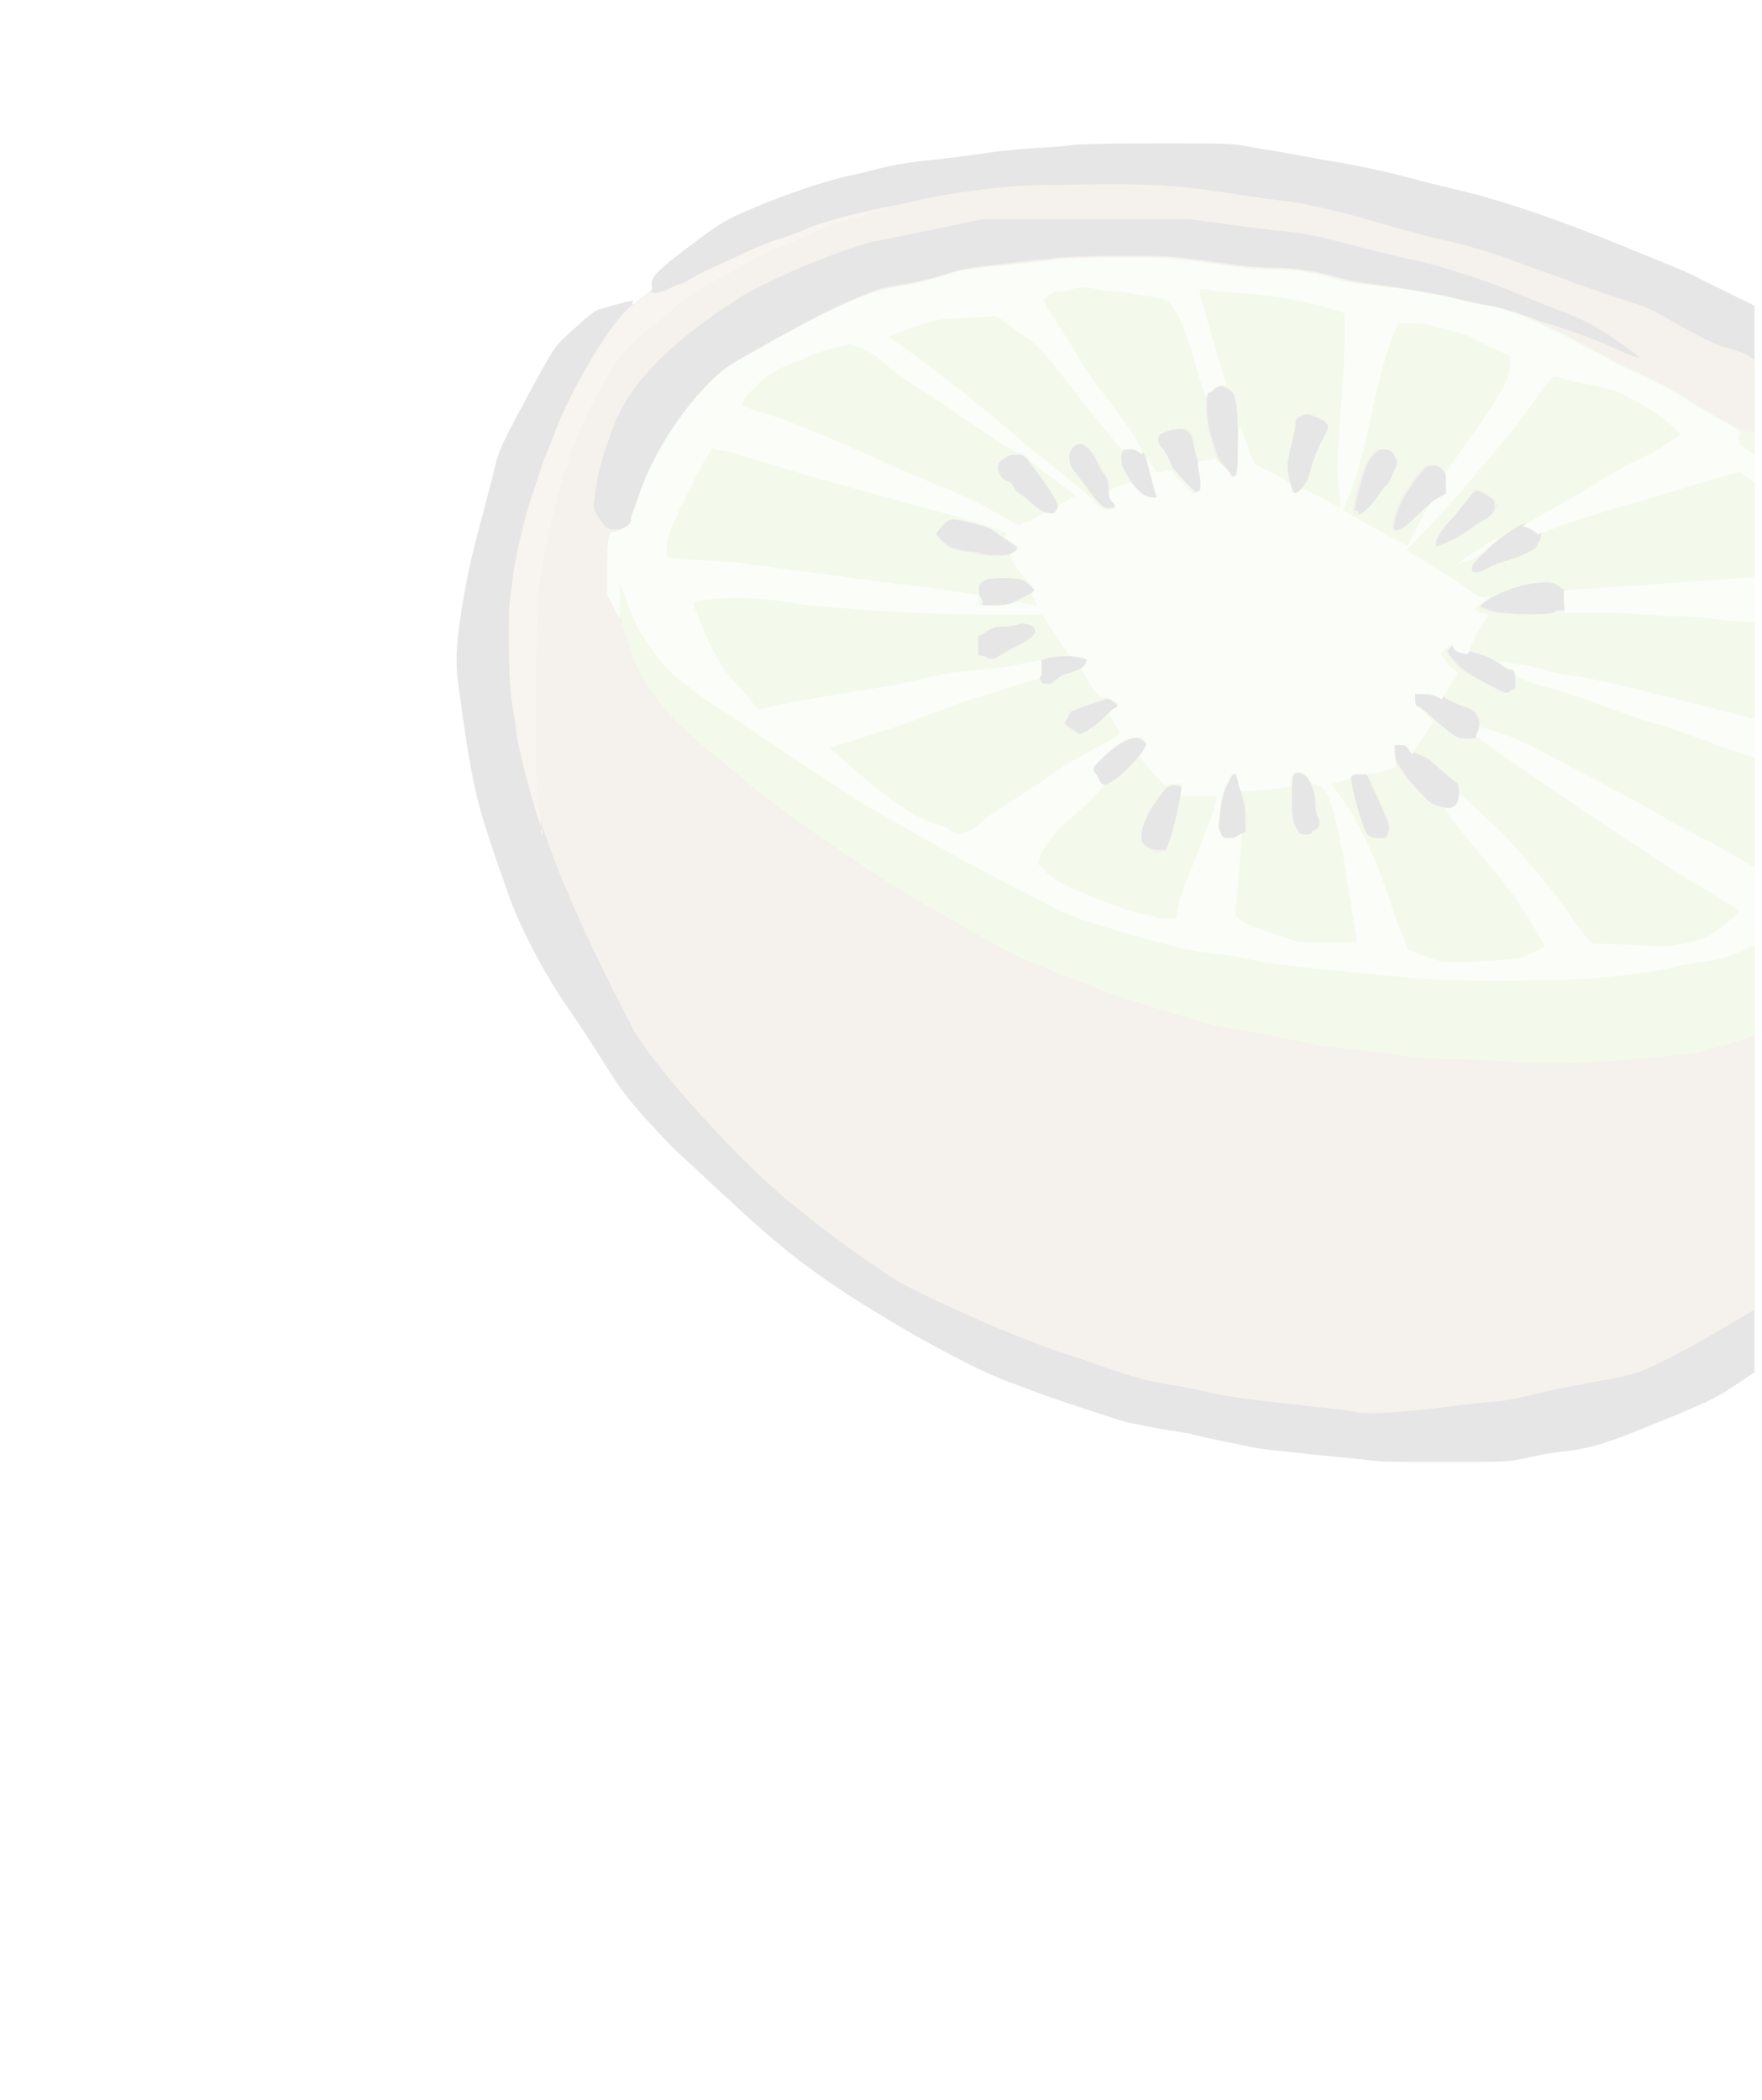<?xml version="1.0" encoding="utf-8"?>
<!-- Generator: Adobe Illustrator 23.0.5, SVG Export Plug-In . SVG Version: 6.00 Build 0)  -->
<svg version="1.1" id="Layer_1" xmlns:v="https://vecta.io/nano"
	 xmlns="http://www.w3.org/2000/svg" xmlns:xlink="http://www.w3.org/1999/xlink" x="0px" y="0px" viewBox="0 0 193 230"
	 style="enable-background:new 0 0 193 230;" xml:space="preserve">
<style type="text/css">
	.st0{clip-path:url(#SVGID_2_);}
	.st1{opacity:0.1;}
	.st2{fill:#010100;}
	.st3{fill:#9E6F41;}
	.st4{fill:#B98E5E;}
	.st5{fill:#80CC33;}
	.st6{fill:#DBE6B7;}
</style>
<g>
	<defs>
		<rect id="SVGID_1_" width="192.2" height="230"/>
	</defs>
	<clipPath id="SVGID_2_">
		<use xlink:href="#SVGID_1_"  style="overflow:visible;"/>
	</clipPath>
	<g class="st0">
		<g class="st1">
			<g>
				<path class="st2" d="M150.9,160c-0.2,0-1.1-0.1-2-0.2c-0.9-0.1-2.8-0.3-4-0.4c-1.3-0.1-3.4-0.4-4.7-0.5
					c-1.3-0.1-3.3-0.4-4.4-0.7c-3.1-0.6-5.3-1.1-5.4-1.2c-0.1,0-1.2-0.2-2.5-0.4c-1.3-0.2-3.2-0.6-4.3-0.8c-1.8-0.5-7.8-2.5-10-3.3
					c-0.6-0.2-2-0.8-3.2-1.2c-4-1.5-11.3-5.5-17.5-9.5c-5-3.3-7.8-5.5-13.7-11c-2.5-2.3-4.9-4.6-5.3-4.9c-0.4-0.4-1.8-1.9-3.2-3.4
					c-2.1-2.4-2.8-3.3-4.6-6.2c-1.2-1.9-3-4.7-4.1-6.2c-2.6-3.9-5.1-8.6-6.4-12.4c-2.7-7.6-3.4-10.1-4-13.5c-0.6-3.2-1-6.4-1.5-10
					C49.9,72,50,70,50.8,65.3c0.5-2.7,0.7-3.9,2.3-9.8c0.3-1.3,0.9-3.3,1.1-4.4c0.5-1.8,0.8-2.5,2.4-5.5c1-1.9,2.4-4.5,3.1-5.7
					c1.2-2.1,1.4-2.3,3.3-4c1.3-1.2,2.2-1.9,2.6-2c1.2-0.4,3.6-1,3.7-1c0.1,0,0.1,0.1,0,0.2c-0.1,0.1-0.1,0.2,0,0.2
					c0.1,0,0.2-0.1,0.4-0.2c0.1-0.1,0.6-0.5,1-0.8c0.7-0.5,0.8-0.6,0.7-1c-0.2-0.9,0.5-1.6,4.2-4.4c2.9-2.2,3.7-2.7,5.5-3.5
					c3.5-1.6,8.4-3.3,11.2-4c1-0.2,2.7-0.6,3.8-0.9c2.2-0.5,3-0.7,7.1-1.1c1.6-0.2,3.9-0.5,5.2-0.7c1.3-0.2,3.6-0.4,5.2-0.5
					c1.6-0.1,3.3-0.2,3.7-0.3c0.4-0.1,4.3-0.2,9.1-0.2c8.3,0,8.4,0,10.6,0.4c1.2,0.2,4.8,0.8,7.9,1.4c3.8,0.6,6.9,1.3,9.6,2
					c2.2,0.6,4.7,1.2,5.6,1.4c4.9,1.2,11,3.3,17.8,6.1c5.9,2.4,7.4,3,8.4,3.6c0.6,0.3,2.3,1.1,3.7,1.8c1.4,0.7,3.1,1.5,3.8,2
					c0.7,0.5,1.9,1.2,2.8,1.7c1.9,1,5.6,3.4,9.3,6.1c7.4,5.2,11.9,9.4,16.3,15c2.2,2.9,2.6,3.5,4.2,6.6c1,2,1.5,2.9,1.8,3.8
					c0.3,0.8,0.4,1.4,0.5,2c0.9,4.3,0.7,8.4,1.1,13.3c0.1,0.7,0.2,2.3,0,4.5c-0.2,2.4-0.6,2.7-1.5,6.7c-0.7,3.1-0.5,3-1.1,5.7
					c-0.3,1.3-0.7,2.5-1.3,4.8c-0.7,2.5-1.3,4.1-3,7.9c-1.1,2.6-2.1,4.8-2.2,4.8c-0.1,0-0.2,0.3-0.4,0.7c-0.5,1-2.3,4.3-3.3,6.1
					c-2.1,3.8-5.2,8.9-6,9.8c-0.1,0.1-0.6,0.9-1.2,1.7c-1.4,2-5.7,6.3-8.1,8.3c-1.1,0.9-2.1,1.7-2.2,1.8c-0.1,0.1-0.6,0.4-0.9,0.6
					s-1.3,0.7-2.2,1.2c-0.2,0.1-0.3,0.2-0.4,0.2c-0.3,0.2-0.5,0.3-0.5,0.3c-0.5,0.3-5.2,3.6-6.2,4.2c-1.8,1.2-4.3,2.2-9.5,4.3
					c-0.7,0.3-1.1,0.4-1.5,0.6c-2,0.8-4.6,1.6-6.5,1.8c-1.1,0.1-2.6,0.3-3.3,0.5c-0.7,0.1-1.8,0.4-2.5,0.5c-0.9,0.2-2.7,0.2-7.9,0.2
					C154.3,160.1,151.1,160.1,150.9,160"/>
				<path class="st3" d="M201.8,134.8c2.5-2.7,5.8-6.6,9.2-11.7c2.1-3.5,4.2-7.1,6.3-10.6c2.2-4.9,3.6-9.2,4.5-12.4
					c2.8-9.7,2.5-14.7,2.4-16.1c-0.2-2.2-0.5-4.1-0.8-5.3v-3.6l-0.7-2.6c-0.4-1.4-0.8-2.8-0.9-3.2c-0.3-1-3.5-6.2-5.8-9.3
					c-3.1-4.2-6-7.4-8.6-9.3c-1.2-0.9-3.5-2.7-5.2-4.1c-3.6-2.9-6.7-5.1-7.9-5.7c-0.5-0.2-1.4-0.9-1.9-1.3c-1-0.8-1.6-1.1-3.3-1.5
					c-0.9-0.2-3.9-1.7-6.6-3.3c-1.5-0.9-2.5-1.3-4.2-1.8c-1.2-0.4-4.5-1.5-7.4-2.6c-2.8-1-5.6-2-6.1-2.2c-0.5-0.2-1.8-0.6-2.8-0.9
					c-1-0.3-3.1-0.9-4.7-1.2c-1.6-0.4-4.2-1.1-5.9-1.6c-3.7-1.1-8.1-2.2-10.7-2.5c-1-0.1-3.9-0.5-6.3-0.9c-6.2-0.9-8.8-1-16.4-0.9
					c-5.5,0.1-6.9,0.1-10,0.5c-4,0.5-5.3,0.7-10.4,1.9c-5.3,1.3-7.6,1.9-9.3,2.7c-0.9,0.4-2.3,0.9-3.1,1.1c-0.9,0.2-2.6,1-3.8,1.6
					c-1.3,0.6-2.8,1.4-3.5,1.7c-0.7,0.3-1.5,0.7-1.8,1c-0.3,0.2-0.6,0.4-0.7,0.4c-0.1,0-0.6,0.2-1.1,0.4c-1.9,0.7-2.3,0.8-2.4,0.6
					c-0.1-0.2-1.7,0.8-2.8,1.9c-1.1,1-5.1,7.1-6.4,9.8c-1.3,2.6-4.2,10.7-4.8,13c-0.2,0.7-0.5,2-0.7,2.9c-0.2,0.9-0.5,2.5-0.6,3.4
					c-0.1,1-0.4,2.5-0.5,3.4c-0.4,2.2-0.2,6.4,0.3,11c1.2,9.8,4.7,19.4,12.9,35.1c2,3.8,10.8,13.6,16.3,18.3c3.2,2.7,7.3,5.8,10.6,8
					c2.7,1.9,5,3,11.8,6c2.5,1.1,7.6,3.1,10,3.8c0.4,0.1,1.8,0.6,3.2,1.1c2.9,1,5,1.6,7.3,1.9c0.9,0.1,2.5,0.5,3.6,0.7
					c2.1,0.5,3.1,0.7,11.4,1.6c2.8,0.3,5.2,0.6,5.3,0.7c0.4,0.2,5.6-0.1,7.9-0.4c1.4-0.2,4.6-0.6,7-0.8c2.9-0.3,2.9-0.6,8.5-1.7
					c5.2-1,5.6-1,7.2-1.5c0.8-0.3,2.1-0.8,6.5-3.2c5-2.9,7.6-4.3,10.3-6.5C198.3,138.6,199.8,137,201.8,134.8 M105.2,60.2
					c-0.2-0.1-0.6-0.2-0.8-0.2c-0.4,0-1.8-1.2-1.8-1.6c0-0.1,0.3-0.5,0.7-0.9c0.8-0.8,0.9-0.9,3.3-0.3c1.5,0.4,1.9,0.6,2.7,1.1
					c0.5,0.4,1.2,0.9,1.6,1.1c0.8,0.5,0.7,0.7-0.1,1.2c-0.6,0.3-2.7,0.3-3.3,0c-0.2-0.1-0.7-0.2-1.1-0.2
					C105.9,60.4,105.4,60.3,105.2,60.2 M107.3,65.2c-0.1-0.1-0.1-0.4-0.1-0.7c0-0.4,0.2-0.6,0.6-0.9c0.5-0.3,0.8-0.4,2.2-0.4
					c1.8,0,2.2,0.1,3,0.9c0.5,0.6,0.6,0.5-1.3,1.5c-1.2,0.6-1.4,0.7-2.7,0.7h-1.4v-0.5C107.5,65.6,107.4,65.3,107.3,65.2 M113,55.1
					c-0.5-0.4-1.1-1-1.4-1.1c-0.3-0.2-0.6-0.5-0.7-0.8c-0.1-0.3-0.3-0.5-0.5-0.5c-0.5,0-1.1-0.9-1.1-1.6c0-0.6,0.1-0.7,0.7-1
					c0.5-0.3,1-0.4,1.4-0.4c0.6,0,0.7,0.1,1.4,0.9c0.4,0.5,1.1,1.4,1.5,2c0.5,0.6,1,1.5,1.3,1.9c0.4,0.8,0.4,0.9,0.2,1.3
					c-0.2,0.5-0.3,0.5-1.3,0.3C114.1,56,113.6,55.6,113,55.1 M111.2,70.8c-0.5,0.2-1.2,0.7-1.6,0.9c-0.7,0.5-1.1,0.5-2,0.3
					c-0.5-0.2-0.5-0.2-0.5-1.3c0-0.7,0.1-1.1,0.2-1.1c0.1,0,0.5-0.2,0.9-0.5c0.6-0.4,0.9-0.5,1.7-0.5c0.5,0,1.2-0.1,1.6-0.2
					c0.9-0.3,1.9,0.1,1.9,0.7C113.4,69.6,112.9,70,111.2,70.8 M114.1,74.8c-0.1-0.1-0.2-0.7-0.2-1.3v-1.1l0.8-0.3
					c0.9-0.3,3.2-0.3,4-0.1c0.6,0.2,0.6,0.2,0.3,0.7c-0.1,0.3-0.5,0.5-1.5,0.9c-0.7,0.2-1.6,0.6-1.9,0.9
					C115,75,114.4,75.1,114.1,74.8 M117,50.2c0-0.8,0.6-1.6,1.3-1.6c0.5,0,1.4,0.9,1.8,1.9c0.2,0.4,0.5,1.1,0.8,1.4
					c0.4,0.6,0.5,0.9,0.5,1.6c0,0.8,0.1,1,0.4,1.3c0.2,0.2,0.4,0.5,0.3,0.6c0,0.1-0.3,0.2-0.7,0.2c-0.6,0-0.7,0-1.2-0.6
					c-0.3-0.3-1.2-1.5-1.9-2.5C117.2,51.1,117,50.8,117,50.2 M118.3,80.4c-0.1,0-0.5-0.3-0.9-0.6c-0.8-0.5-0.9-0.6-0.6-0.9
					c0.1-0.2,0.3-0.4,0.3-0.5c0-0.1,0.1-0.3,0.2-0.4c0.3-0.2,3.8-1.5,4.2-1.5c0.1,0,0.5,0.2,0.8,0.4c0.5,0.4,0.5,0.4,0.2,0.6
					c-0.2,0.1-0.7,0.6-1.2,1c-0.5,0.5-1.3,1.1-1.8,1.4C118.7,80.2,118.3,80.4,118.3,80.4 M122.3,85.3c-1.2,0.9-1.8,0.9-2,0.2
					c-0.1-0.3-0.3-0.6-0.4-0.7c-0.1-0.1-0.2-0.3-0.2-0.5c0-0.4,1.7-2,2.9-2.8c1.2-0.8,2.2-0.9,2.7-0.3c0.3,0.3,0.3,0.3,0,0.9
					C124.8,83,123.4,84.4,122.3,85.3 M122.9,49.3c0.3-0.3,1.7-0.2,1.9,0.1c0.1,0.1,0.3,0.2,0.4,0.2c0.1,0,0.4,0.7,0.7,1.8
					c0.3,1,0.6,2.1,0.7,2.5l0.2,0.6h-0.5c-1,0-2.1-1-3-2.8C122.7,50.7,122.5,49.7,122.9,49.3 M128.1,92l-0.4,1.1l-0.7,0
					c-1,0-2-0.6-2-1.3c0-1.4,0.9-3.3,2.5-5.2c0.4-0.5,0.6-0.6,1.2-0.6c0.5,0,0.7,0.1,0.7,0.3C129.4,87,128.5,91.1,128.1,92
					 M131.3,53.8c-0.2,0.1-0.4,0.2-0.5,0.2c-0.1,0-2.1-2.1-2.4-2.5c-0.2-0.3-0.4-0.8-0.5-1.2c-0.1-0.4-0.4-0.9-0.7-1.2
					c-0.3-0.4-0.5-0.7-0.4-1c0.1-0.5,0.1-0.5,0.9-0.8c1.8-0.6,2.7-0.3,2.9,0.9c0.1,0.3,0.3,1.4,0.6,2.3c0.3,1,0.5,2.1,0.5,2.5
					C131.7,53.5,131.6,53.7,131.3,53.8 M132.2,44.4c0-1.1,0.1-1.3,0.3-1.4c0.2,0,0.4-0.2,0.6-0.4c0.2-0.2,0.4-0.3,0.6-0.3
					c0.5,0,1.5,0.7,1.6,1.1c0,0.2,0.1,0.7,0.2,1.1c0.2,1,0.2,7.3,0,7.5c-0.3,0.3-0.6,0.2-0.6,0c0-0.1-0.3-0.5-0.7-0.9
					c-0.5-0.5-0.8-0.9-1.1-2.1C132.4,47.1,132.2,45.9,132.2,44.4 M136.6,91l-0.7,0.4c-0.4,0.3-0.9,0.4-1.3,0.4
					c-0.6,0-0.7-0.1-0.9-0.6c-0.2-0.4-0.2-0.8-0.2-1.1c0.1-0.3,0.2-1.1,0.2-1.8c0.1-1.2,0.3-1.9,0.9-2.8c0.1-0.2,0.2-0.4,0.3-0.6
					c0.1-0.1,0.2-0.3,0.3-0.3c0.2,0,0.3,0.4,0.5,1.3c0.2,0.8,0.4,1.6,0.5,1.9c0.1,0.3,0.2,1.1,0.2,1.8V91z M143.9,90.9
					c-0.2,0-0.3,0.2-0.2,0.3c0.1,0.1-0.1,0.2-0.6,0.2c-0.7,0-0.7,0-1.2-0.9c-0.4-0.9-0.4-1-0.4-3.2c0-2.3,0.1-2.7,0.7-2.7
					c0.1,0,0.5,0.1,0.7,0.2c0.6,0.3,1.3,2.1,1.3,3.3c0,0.5,0.1,1.2,0.2,1.4C144.7,90.1,144.5,90.8,143.9,90.9 M144.8,48.3
					c-0.4,0.7-0.9,1.9-1.1,2.8c-0.3,1-0.6,1.7-0.9,2.1c-0.3,0.3-0.5,0.6-0.5,0.7c0,0.1-0.2,0.2-0.4,0.2c-0.3,0-0.4-0.1-0.7-1.4
					c-0.3-1.6-0.3-2.3,0.3-4.3c0.2-0.7,0.4-1.6,0.4-1.9c0-0.5,0.1-0.7,0.5-0.9c0.7-0.3,0.9-0.3,2,0.2
					C145.7,46.4,145.7,46.7,144.8,48.3 M152,91.3c-0.2,0.5-0.2,0.5-0.9,0.5c-1.2,0-1.5-0.3-2.1-2c-0.8-2.4-1.3-4.8-1.1-5
					c0.1-0.1,0.5-0.2,0.9-0.2h0.8l0.6,1.4c1.1,2.2,1.9,4.2,1.9,4.5C152.2,90.7,152.1,91.1,152,91.3 M151.8,53.2
					c-0.3,0.3-0.7,0.9-0.9,1.2c-0.2,0.3-0.7,0.9-1,1.3c-0.7,0.7-1.1,0.9-1.1,0.4c0-0.1-0.1-0.2-0.2-0.2c-0.3,0-0.3,0,0.3-2.4
					c0.8-2.7,0.8-2.8,1.5-3.6c0.5-0.6,0.7-0.7,1.3-0.7c0.6,0,0.8,0.1,1,0.4c0.5,0.6,0.6,1.1,0.3,1.5c-0.1,0.1-0.3,0.6-0.4,0.9
					C152.4,52.3,152.1,52.9,151.8,53.2 M152.7,57.8c0-1.5,1.2-3.9,2.8-5.8c0.8-1,0.9-1,1.6-1c0.6,0,0.8,0.1,1.2,0.5
					c0.4,0.4,0.4,0.6,0.4,1.6l0,1.1l-0.9,0.5c-0.5,0.3-1.5,1.1-2.3,1.8c-0.8,0.8-1.6,1.4-1.9,1.6C152.6,58.2,152.7,58.2,152.7,57.8
					 M162.5,57c-0.3,0.1-1,0.6-1.6,1c-0.6,0.4-1.5,1-2,1.2c-1.6,0.7-1.7,0.7-1.7,0.2c0-0.5,0.7-1.6,2-2.9c0.4-0.4,1.1-1.3,1.5-1.8
					c0.4-0.6,0.9-1,1-1c0.1,0,0.6,0.2,1.1,0.5c0.8,0.5,0.9,0.6,0.9,1.1C163.8,56,163.4,56.6,162.5,57 M165,58.5
					c0.7-0.5,1.3-0.9,1.4-1c0.2-0.3,1.3-0.2,1.9,0.2c0.5,0.3,0.5,0.5,0.5,0.9c-0.1,1.4-1,2-3.7,2.8c-0.9,0.3-1.9,0.7-2.3,0.9
					c-0.3,0.2-0.8,0.4-1.1,0.4c-0.4,0-0.5-0.1-0.5-0.5c0-0.4,0.3-0.7,1.3-1.7C163.1,59.9,164.3,58.9,165,58.5 M159.5,88.1
					c-0.4,0.5-0.7,0.5-1.9,0.2c-0.7-0.1-0.9-0.3-2.1-1.6c-0.8-0.8-1.7-1.9-2-2.5c-0.6-0.9-0.7-1.1-0.7-2v-1h0.7c0.6,0,0.7,0,0.9,0.5
					c0.2,0.4,0.5,0.6,1.3,0.9c0.8,0.3,1.3,0.7,2,1.3c0.5,0.5,1.2,1.1,1.6,1.4c0.7,0.5,0.7,0.5,0.7,1.3
					C159.9,87.5,159.8,87.8,159.5,88.1 M161.8,80.3c-0.2,0.6-0.2,0.6-1.1,0.6c-1,0-1.3-0.2-2.4-1.1c-0.4-0.3-1-0.8-1.4-1.1
					c-0.4-0.3-0.9-0.7-1.1-0.9c-0.2-0.2-0.5-0.4-0.6-0.4c-0.1,0-0.2-0.2-0.2-0.7V76h1.3c1.2,0,1.4,0,2.1,0.5
					c0.4,0.3,1.3,0.6,1.9,0.9c1,0.3,1.2,0.5,1.4,0.9C162.1,78.8,162.1,79.5,161.8,80.3 M165.9,75.5c-0.1,0-0.3,0.1-0.4,0.2
					c-0.1,0.1-0.3,0.2-0.4,0.2c-0.3,0-3.8-1.8-4.7-2.5c-0.5-0.4-1.1-1-1.4-1.4l-0.5-0.7l0.5-0.5c0.5-0.5,0.8-0.6,0.9-0.2
					c0.1,0.2,0.5,0.4,1.7,0.8c0.9,0.2,1.9,0.7,2.3,0.9c0.4,0.3,0.9,0.6,1.2,0.7c0.2,0.1,0.5,0.2,0.7,0.3
					C166.1,73.5,166.2,75.5,165.9,75.5 M171.5,66.8H171c-0.3,0-0.6,0.1-0.7,0.2c-0.3,0.4-5.4,0.3-6.8-0.1c-1.7-0.5-1.7-0.6-0.5-1.4
					c1.2-0.8,4.1-1.7,5.7-1.8c1.2-0.1,1.3-0.1,2,0.4l0.7,0.5l0,1.1V66.8z M176.3,37.9c-1.3-0.6-3.2-1.3-4.1-1.6
					c-0.9-0.3-2.4-0.8-3.4-1.1c-2.2-0.9-4.8-1.6-6.7-1.9c-0.9-0.1-2.2-0.4-3-0.7c-1.4-0.4-5.6-1.1-9.5-1.6c-0.9-0.1-2.4-0.4-3.3-0.7
					c-2.2-0.6-4.6-1-6.8-1c-1,0-2.8-0.1-4.1-0.3c-7.4-1-6.9-1-12.2-1c-3.2,0-5.8,0.1-7.2,0.2c-1.2,0.1-4,0.4-6.2,0.7
					c-3.7,0.4-4.3,0.5-6.5,1.2c-1.3,0.4-3.3,0.9-4.3,1c-2.5,0.4-2.5,0.4-5.1,1.5c-2.5,1-5.6,2.6-10.7,5.5c-3.4,1.9-3.8,2.2-5.2,3.6
					c-3.1,3.1-6,7.6-7.5,11.7c-0.4,1.2-0.8,2.3-0.9,2.5c-0.1,0.2-0.2,0.6-0.2,0.8c0,0.3-0.1,0.6-0.7,0.9c-0.5,0.3-0.9,0.4-1.4,0.4
					c-0.8,0-1.1-0.3-2-1.8C65,55.8,65,55.7,65.2,54c0.2-2,1.1-5.1,2.2-7.8c1.8-4.3,5.7-8.3,12.1-12.6c2.4-1.6,2.8-1.8,6.4-3.5
					c2.7-1.3,8.4-3.4,10-3.7c0.7-0.1,3.6-0.7,6.5-1.3l5.3-1.1h22.5l5.2,0.7c2.9,0.4,5.9,0.7,6.7,0.8c0.8,0.1,2.8,0.5,4.3,0.9
					c4.5,1.2,6.3,1.6,8.6,2.1c3,0.7,7.4,2.1,10.6,3.4c1.5,0.6,3.8,1.6,5.2,2.1c1.9,0.7,2.9,1.2,4.3,2c1.8,1.1,4.4,3,4.4,3.1
					C179.5,39.3,179,39.1,176.3,37.9"/>
				<path class="st4" d="M164.4,116.2c-1.3-0.1-3.7-0.2-5.3-0.2c-2.2,0-3.4-0.1-5.4-0.4c-1.4-0.2-3.9-0.5-5.6-0.7
					c-2.3-0.2-3.9-0.4-6.4-1c-1.9-0.4-4.6-0.9-6.1-1.1c-1.8-0.3-3.5-0.7-5.1-1.2c-1.3-0.4-3.9-1.2-5.8-1.8c-3.2-1-7.9-2.8-12.6-4.8
					c-1-0.4-3.2-1.6-4.8-2.5c-1.6-0.9-3.9-2.3-5.2-3c-5.5-3-16.7-10.7-21.3-14.7c-1.7-1.4-4-3.3-5.1-4.3c-1.9-1.6-2.2-1.9-3.9-4.3
					c-1.8-2.4-1.9-2.6-2.7-5c-0.5-1.4-0.9-2.7-0.9-2.9c0-0.2-0.3-1-0.7-1.8l-0.6-1.3l0-3.1c0-3.5,0.1-4,0.8-4c0.3,0,0.8-0.2,1.1-0.4
					c0.5-0.3,0.7-0.5,0.7-0.9c0-0.3,0.1-0.6,0.2-0.8c0.1-0.2,0.5-1.3,0.9-2.5c1.5-4.1,4.4-8.6,7.5-11.7c1.4-1.4,1.8-1.7,5.2-3.6
					c5.2-2.9,8.3-4.5,10.7-5.5c2.6-1,2.6-1,5.1-1.5c1.1-0.2,3-0.7,4.3-1c2.1-0.6,2.8-0.8,6.5-1.2c2.3-0.2,5.1-0.5,6.2-0.7
					c1.3-0.1,4-0.2,7.2-0.2c5.3,0,4.8,0,12.2,1c1.3,0.2,3.1,0.3,4.1,0.3c2.2,0,4.6,0.3,6.8,1c0.9,0.3,2.4,0.6,3.3,0.7
					c3.9,0.5,8.2,1.2,9.5,1.6c0.8,0.2,2.2,0.5,3,0.7c2.8,0.4,4.5,1,7.9,2.7c1.8,0.9,4.2,2.1,5.3,2.7c1.1,0.6,2.8,1.5,3.7,1.9
					c2.6,1.2,4.8,2.3,6.4,3.4c0.8,0.5,1.9,1.2,2.6,1.6c0.7,0.3,1.7,0.9,2.2,1.2c0.8,0.4,1.1,0.6,1.7,0.5c0.6,0,1.5,0.2,3.8,1.1
					c2.9,1.1,3.2,1.2,5.6,2.9c3.6,2.4,6.3,4.9,9.8,8.8c2.3,2.6,5.9,8.6,7.4,12.2c0.7,1.6,0.7,1.8,0.7,3.2c0,1.3-0.1,1.8-1.1,5.2
					c-1.4,4.8-3.4,9.5-6,14.2c-1.7,3-2.1,3.7-4.2,6.2c-2.7,3.3-5.4,5.8-9.1,8.6c-2.2,1.7-2.7,1.9-5.1,2.9c-2.6,1.1-6.3,2.2-8.1,2.6
					c-0.5,0.1-3.6,0.4-6.8,0.7C172.3,116.5,168.9,116.5,164.4,116.2 M128.1,92.3c0.4-0.9,1.3-5.2,1.3-5.9c0-0.3-0.1-0.4-0.7-0.4
					c-0.9,0-1.1,0.3-2.4,2.2c-0.9,1.4-1.3,2.5-1.3,3.6c0,0.5,0.1,0.7,0.5,0.9c0.3,0.1,0.6,0.4,0.7,0.5c0.1,0.2,0.4,0.2,0.9,0.2
					C127.7,93.2,127.7,93.2,128.1,92.3 M135.9,91.4l0.7-0.4v-1.1c0-0.8-0.1-1.7-0.5-2.9c-0.3-0.9-0.5-1.9-0.5-2c0-0.4-0.5-0.3-0.7,0
					c-0.1,0.1-0.2,0.4-0.3,0.6c-0.5,0.9-0.7,1.6-0.9,2.8c-0.1,0.7-0.2,1.6-0.2,1.8c-0.1,0.4,0,0.7,0.2,1.1c0.2,0.5,0.3,0.6,0.9,0.6
					C135.1,91.9,135.5,91.7,135.9,91.4 M152.1,91.2c0.2-0.7,0.2-0.8-0.2-1.9c-0.3-0.6-0.9-1.9-1.3-2.9l-0.9-1.8h-0.8
					c-0.4,0-0.8,0.1-0.9,0.2c-0.2,0.2,0.4,3,1.2,5.3c0.5,1.5,0.7,1.7,1.9,1.7C151.8,91.9,151.8,91.9,152.1,91.2 M144.1,91
					c0.5-0.6,0.6-1,0.3-1.5c-0.2-0.2-0.3-0.8-0.3-1.4c0-1.8-0.9-3.5-1.9-3.5c-0.6,0-0.7,0.3-0.7,2.7c0,2.1,0,2.4,0.4,3.2
					c0.4,0.8,0.4,0.9,1.1,0.9C143.5,91.4,143.8,91.3,144.1,91 M159.5,88.1c0.2-0.3,0.3-0.7,0.3-1.4c0-0.8,0-0.9-0.5-1.2
					c-0.3-0.2-1-0.8-1.7-1.4c-0.8-0.8-1.4-1.2-2.2-1.5c-0.8-0.3-1.1-0.5-1.2-0.9c-0.2-0.4-0.3-0.5-0.9-0.5h-0.7v0.9
					c0,1.1,0.2,1.6,1.4,3c1.9,2.3,2.6,2.9,3.3,3.1C158.8,88.7,159.2,88.6,159.5,88.1 M122.4,85.2c1.1-0.9,2.4-2.3,2.9-3.1
					c0.3-0.6,0.3-0.6,0-0.9c-0.5-0.6-1.5-0.5-2.7,0.3c-1.2,0.8-2.9,2.4-2.9,2.8c0,0.1,0.1,0.4,0.2,0.5c0.1,0.1,0.3,0.4,0.4,0.7
					C120.6,86.2,121.2,86.1,122.4,85.2 M161.8,80.3c0.4-1.1,0.4-1.5,0.2-1.8c-0.1-0.1-0.3-0.4-0.3-0.5c0-0.1-0.6-0.4-1.3-0.7
					c-0.7-0.2-1.5-0.6-1.9-0.9c-0.7-0.4-0.9-0.5-2.1-0.5H155v0.7c0,0.4,0.1,0.7,0.2,0.7c0.1,0,0.5,0.3,0.9,0.6
					c0.9,0.8,1.8,1.6,2.8,2.4c0.7,0.5,0.9,0.6,1.8,0.6l1,0L161.8,80.3z M119.3,79.9c0.5-0.3,1.2-0.9,1.7-1.4c0.5-0.5,1-0.9,1.2-1
					c0.3-0.2,0.3-0.2-0.2-0.6c-0.3-0.2-0.6-0.4-0.7-0.4c-0.4,0-3.8,1.2-4.1,1.4c-0.2,0.1-0.3,0.4-0.3,0.6c0,0.2-0.1,0.3-0.2,0.4
					c-0.1,0.1-0.2,0.2-0.2,0.2c0,0.2,1.5,1.3,1.8,1.3C118.4,80.4,118.9,80.2,119.3,79.9 M165.4,75.7c0.1-0.1,0.3-0.2,0.4-0.2
					c0.2,0,0.2-0.2,0.2-0.9c0-1-0.2-1.3-0.7-1.3c-0.1,0-0.6-0.2-1-0.6c-0.9-0.6-1.2-0.8-3-1.3c-1-0.3-1.4-0.5-1.5-0.7
					c-0.1-0.4-0.4-0.4-0.9,0.2l-0.5,0.5l0.5,0.7c0.5,0.9,1.7,1.7,4,2.9C164.8,76,165.1,76.1,165.4,75.7 M115.7,74.5
					c0.2-0.3,0.7-0.6,1.1-0.7c1.3-0.3,1.9-0.7,2.1-1.1c0.2-0.5,0.3-0.5-0.3-0.7c-0.7-0.2-2.8-0.2-3.8,0l-0.9,0.2l-0.1,1
					c-0.1,1.3,0.1,1.7,0.9,1.7C115.1,75,115.4,74.9,115.7,74.5 M109.5,71.9c0.4-0.2,1.1-0.7,1.6-0.9c1.6-0.8,2.3-1.4,2.3-1.9
					c0-0.4-0.1-0.5-0.7-0.7c-0.6-0.2-0.8-0.2-1.3,0c-0.3,0.1-1,0.2-1.6,0.2c-0.8,0-1.1,0.1-1.7,0.5c-0.4,0.3-0.8,0.5-0.9,0.5
					c-0.1,0-0.1,0.5-0.1,1.1c0,1,0,1.1,0.3,1.1c0.1,0,0.5,0.1,0.7,0.2C108.7,72.4,108.7,72.4,109.5,71.9 M170.3,67.1
					c0.1-0.1,0.4-0.2,0.7-0.2h0.5v-1.1v-1.1l-0.7-0.5c-0.7-0.4-0.8-0.5-2.1-0.4c-1.8,0.1-4.2,0.9-5.6,1.8c-1.4,0.9-1.3,1,0.4,1.5
					C164.9,67.4,170,67.4,170.3,67.1 M111.2,65.9c0.5-0.2,1.2-0.6,1.6-0.8l0.6-0.4l-0.5-0.5c-0.8-0.8-1.2-0.9-3-0.9
					c-1.4,0-1.8,0.1-2.2,0.3c-0.5,0.3-0.5,0.4-0.5,1c0,0.4,0.1,0.7,0.2,0.8c0.1,0,0.2,0.3,0.2,0.6v0.5h1.4
					C110.1,66.3,110.4,66.2,111.2,65.9 M162.9,62.3c0.4-0.3,1.2-0.6,1.8-0.8c1.4-0.3,3.7-1.4,3.7-1.7c0-0.1,0.1-0.4,0.3-0.6
					c0.1-0.2,0.2-0.6,0.2-0.8c-0.1-0.5-1-1.1-1.7-1.1c-0.7,0-2.8,1.4-4.6,3.2c-1.1,1-1.4,1.4-1.4,1.8c0,0.4,0.1,0.5,0.5,0.5
					C162,62.7,162.5,62.5,162.9,62.3 M110.7,60.7c0.8-0.4,0.9-0.7,0.4-1c-0.3-0.2-1-0.7-1.6-1.1c-1-0.8-1.4-0.9-2.9-1.3
					c-2.4-0.6-2.6-0.6-3.4,0.3c-0.4,0.4-0.7,0.8-0.7,0.9c0,0.1,0.3,0.5,0.7,0.9c0.8,0.8,0.8,0.8,2.9,1.1c0.5,0.1,1.1,0.2,1.3,0.3
					C108,61,110.2,61,110.7,60.7 M158.9,59.3c0.7-0.3,1.8-1,2.5-1.5c0.6-0.5,1.2-0.9,1.3-0.9c0.1,0,0.4-0.3,0.7-0.6
					c0.8-0.7,0.8-1.2,0.1-1.8c-0.8-0.6-1.6-1-1.8-0.9c-0.1,0-0.5,0.5-0.9,1c-0.4,0.5-1.1,1.4-1.5,1.9c-1.3,1.3-2,2.5-2,2.9
					C157.1,60.1,157.4,60,158.9,59.3 M153.5,57.9c0.3-0.1,1.1-0.8,1.8-1.5c0.8-0.8,1.6-1.5,2.2-1.8l0.9-0.5l0-1.1c0-1,0-1.1-0.4-1.6
					c-0.4-0.4-0.6-0.5-1.2-0.5c-0.8,0-0.8,0-1.6,1.1c-1.7,2.2-2.7,4.3-2.7,5.6C152.7,58.2,152.7,58.2,153.5,57.9 M115.8,55.9
					c0.2-0.4,0.1-0.6-0.3-1.4c-0.3-0.5-1.1-1.8-1.9-2.8c-1.4-1.9-1.4-1.9-2.2-1.9c-0.6,0-0.9,0-1.4,0.4c-0.6,0.4-0.7,0.5-0.7,1.1
					c0,0.5,0.1,0.8,0.5,1.1c0.2,0.2,0.6,0.4,0.7,0.4c0.1,0,0.3,0.2,0.5,0.5c0.1,0.3,0.5,0.7,0.8,0.9c0.3,0.2,0.9,0.7,1.4,1.1
					c0.7,0.6,1.6,1.1,2.3,1.1C115.5,56.3,115.7,56.1,115.8,55.9 M149.9,55.6c0.4-0.4,1-1.1,1.2-1.5c0.3-0.4,0.7-0.9,0.9-1
					c0.2-0.2,0.3-0.4,0.3-0.5c0-0.1,0.2-0.6,0.4-1c0.4-0.8,0.4-0.9,0.2-1.4c-0.3-0.8-0.6-1-1.5-1c-0.8,0-0.8,0-1.4,0.9
					c-0.6,0.9-0.9,1.7-1.6,4.4c-0.3,1-0.3,1.4-0.2,1.5c0.1,0,0.2,0.2,0.2,0.3C148.6,56.6,149.2,56.3,149.9,55.6 M122.2,55.6
					c0-0.1-0.1-0.4-0.3-0.6c-0.4-0.3-0.4-0.5-0.4-1.4c0-0.7-0.1-1.1-0.3-1.5c-0.2-0.3-0.5-0.9-0.8-1.4c-1-2-2-2.6-2.9-1.7
					c-0.5,0.5-0.5,1.8,0,2.4c0.2,0.2,0.8,1.1,1.4,1.8c0.5,0.8,1.3,1.7,1.6,2c0.5,0.5,0.7,0.6,1.2,0.6
					C121.8,55.8,122.1,55.7,122.2,55.6 M126.6,53.9c-0.1-0.3-0.4-1.5-0.7-2.5c-0.3-1.1-0.5-1.9-0.7-1.9c-0.1,0-0.3-0.1-0.4-0.2
					c-0.2-0.3-1.7-0.3-1.9,0c-0.3,0.3-0.2,1.5,0.1,2.2c1,1.8,2.2,3,3.2,3h0.5L126.6,53.9z M131.3,53.8c0.4-0.2,0.4-0.3,0.4-0.9
					c0-0.4-0.2-1.4-0.4-2.2c-0.2-0.8-0.5-1.8-0.5-2.2c-0.2-1-0.3-1.3-0.8-1.5c-0.5-0.2-1.8,0-2.7,0.4c-0.6,0.3-0.6,1.1,0,1.7
					c0.2,0.2,0.5,0.7,0.7,1.1c0.1,0.4,0.4,1,0.6,1.2c0.3,0.4,2.2,2.5,2.4,2.5C130.9,54,131.1,54,131.3,53.8 M142.6,53.5
					c0.6-0.7,0.7-0.8,1-2.2c0.3-1.1,1-2.7,1.7-4c0.4-0.7,0.3-0.9-0.7-1.5c-1.1-0.6-1.4-0.6-2.2-0.2c-0.5,0.2-0.5,0.3-0.5,0.7
					c0,0.2-0.2,1.3-0.4,2.2c-0.6,2.1-0.6,2.6-0.2,4.3C141.7,54.2,141.9,54.4,142.6,53.5 M135.4,52c0.3-0.3,0.3-6.6,0-7.9
					c-0.2-1-0.3-1.2-0.8-1.5c-0.7-0.5-1.1-0.5-1.7,0c-0.2,0.2-0.5,0.4-0.7,0.5c-0.2,0.1-0.2,2.3,0,3.5c0.1,0.5,0.4,1.5,0.6,2.3
					c0.3,1.1,0.6,1.6,1.1,2.2c0.4,0.4,0.7,0.8,0.7,0.9C134.8,52.3,135.2,52.3,135.4,52"/>
				<path class="st4" d="M59.4,91c-1-2.7-2.7-9.2-2.9-11.1c0-0.5-0.1-1.2-0.2-1.5c0-0.3-0.2-1.2-0.3-2c-0.3-2.4-0.4-9.5-0.1-11.1
					c0.1-0.8,0.3-1.8,0.3-2.4c0.1-0.5,0.3-1.8,0.5-2.7c0.2-0.9,0.5-2.3,0.7-2.9c0.1-0.7,0.6-2.2,1-3.4c0.4-1.2,0.8-2.4,0.9-2.7
					c0.1-0.3,0.2-0.7,0.3-0.9c0.1-0.2,0.7-1.7,1.3-3.3c1.7-4.4,5.6-11,7.7-13c1.2-1.2,2.9-2.4,2.9-2c0,0.2,0.1,0.2,0.8,0
					c0.4-0.1,1.1-0.4,1.4-0.6c0.4-0.2,0.8-0.3,0.9-0.3c0.1,0,0.6-0.3,1.1-0.6c0.5-0.3,1.2-0.7,1.7-0.9c0.5-0.2,2-0.9,3.5-1.6
					c1.4-0.7,3.3-1.5,4-1.7c0.8-0.2,2.1-0.7,2.9-1c0.8-0.4,2-0.8,2.7-1c0.7-0.2,1.4-0.4,1.7-0.5c0.3-0.1,1.2-0.3,2-0.5
					c0.9-0.2,1.7-0.4,1.8-0.4c1-0.2,1.8-0.4,1.9-0.4c0.3,0-2.7,1-4.7,1.5c-1.1,0.3-2.9,0.9-3.9,1.4c-1,0.5-2.7,1.2-3.7,1.6
					c-1,0.4-2.7,1.2-3.7,1.8c-1,0.6-2.5,1.4-3.4,1.8c-1.9,0.9-3.7,2.3-7.3,5.3c-3.1,2.7-3.5,3.1-5.9,7.5c-2.5,4.7-3.8,8.5-5.3,15.6
					c-0.9,4.3-0.9,4.4-1.1,8.4c-0.1,2.3-0.2,7-0.2,10.6c0,5.4,0,7,0.3,9.9c0.2,1.9,0.3,3.5,0.3,3.5C59.5,91.4,59.4,91.2,59.4,91"/>
				<path class="st5" d="M164.4,116.2c-1.3-0.1-3.7-0.2-5.3-0.2c-2.2,0-3.4-0.1-5.4-0.4c-1.4-0.2-3.9-0.5-5.6-0.7
					c-2.3-0.2-3.9-0.4-6.4-1c-1.9-0.4-4.6-0.9-6.1-1.1c-1.8-0.3-3.5-0.7-5.1-1.2c-1.3-0.4-3.9-1.2-5.8-1.8c-3.2-1-7.9-2.8-12.6-4.8
					c-1-0.4-3.2-1.6-4.8-2.5c-1.6-0.9-3.9-2.3-5.2-3c-5.5-3-16.7-10.7-21.3-14.7c-1.7-1.4-4-3.3-5.1-4.3c-1.9-1.6-2.2-1.9-3.9-4.3
					c-1.8-2.4-1.9-2.6-2.7-5c-0.5-1.4-0.9-2.7-0.9-2.9c0-0.2-0.3-1-0.7-1.8l-0.7-1.3v-2.9c0-3.4,0.1-4.1,0.8-4.1
					c0.2,0,0.8-0.2,1.1-0.4c0.5-0.3,0.7-0.5,0.7-0.9c0-0.3,0.1-0.6,0.2-0.8c0.1-0.2,0.5-1.3,0.9-2.5c1.5-4.1,4.4-8.6,7.5-11.7
					c1.4-1.4,1.8-1.7,5.2-3.6c7.4-4.2,12-6.3,14.3-6.7c3.1-0.5,4-0.7,6.7-1.6c1.1-0.4,2.4-0.6,5.6-0.9c2.3-0.2,5.1-0.5,6.2-0.7
					c1.3-0.1,4-0.2,7.2-0.2c5.3,0,4.8,0,12.2,1c1.3,0.2,3.1,0.3,4.1,0.3c2.2,0,4.6,0.3,6.8,1c0.9,0.3,2.6,0.6,3.8,0.7
					c1.2,0.1,2.4,0.3,2.6,0.3c0.3,0,1.5,0.2,2.7,0.4c1.2,0.2,2.9,0.5,3.7,0.7c0.8,0.2,2.2,0.5,3.1,0.7c2.7,0.4,4.6,1.1,8.3,2.9
					c1.9,0.9,4.2,2.2,5.2,2.7c1,0.6,2.5,1.3,3.3,1.7c2.3,1,4.6,2.2,6.4,3.4c0.9,0.6,2.3,1.4,3,1.8c0.8,0.4,1.7,0.9,2,1.1
					c0.4,0.3,0.9,0.4,1.5,0.4c0.7,0,1.6,0.3,3.9,1.1c2.9,1.1,3.1,1.2,5.6,2.9c5.1,3.4,10,8.4,13,13.3c2.2,3.5,3.4,5.7,4.3,7.8
					c0.7,1.6,0.7,1.8,0.7,3.2c0,1.3-0.1,1.8-1.1,5.2c-1.4,4.8-3.4,9.5-6,14.2c-1.7,3-2.1,3.7-4.2,6.2c-2.7,3.3-5.4,5.8-9.1,8.6
					c-2.2,1.7-2.7,1.9-5.1,2.9c-2.6,1.1-6.3,2.2-8.1,2.6c-0.5,0.1-3.6,0.4-6.8,0.7C172.3,116.5,168.9,116.5,164.4,116.2 M128.1,92.3
					c0.4-0.9,1.3-5.2,1.3-5.9c0-0.3-0.1-0.4-0.7-0.4c-0.9,0-1.1,0.3-2.4,2.2c-0.9,1.4-1.3,2.5-1.3,3.6c0,0.5,0.1,0.7,0.5,0.9
					c0.3,0.1,0.6,0.4,0.7,0.5c0.1,0.2,0.4,0.2,0.9,0.2C127.7,93.2,127.7,93.2,128.1,92.3 M135.9,91.4l0.7-0.4v-1.1
					c0-0.8-0.1-1.7-0.5-2.9c-0.3-0.9-0.5-1.9-0.5-2c0-0.4-0.5-0.3-0.7,0c-0.1,0.1-0.2,0.4-0.3,0.6c-0.5,0.9-0.7,1.6-0.9,2.8
					c-0.1,0.7-0.2,1.6-0.2,1.8c-0.1,0.4,0,0.7,0.2,1.1c0.2,0.5,0.3,0.6,0.9,0.6C135.1,91.9,135.5,91.7,135.9,91.4 M152.1,91.2
					c0.2-0.7,0.2-0.8-0.2-1.9c-0.3-0.6-0.9-1.9-1.3-2.9l-0.9-1.8h-0.8c-0.4,0-0.8,0.1-0.9,0.2c-0.2,0.2,0.4,3,1.2,5.3
					c0.5,1.5,0.7,1.7,1.9,1.7C151.8,91.9,151.8,91.9,152.1,91.2 M144.1,91c0.5-0.6,0.6-1,0.3-1.5c-0.2-0.2-0.3-0.8-0.3-1.4
					c0-1.8-0.9-3.5-1.9-3.5c-0.6,0-0.7,0.3-0.7,2.7c0,2.1,0,2.4,0.4,3.2c0.4,0.8,0.4,0.9,1.1,0.9C143.5,91.4,143.8,91.3,144.1,91
					 M159.5,88.1c0.2-0.3,0.3-0.7,0.3-1.4c0-0.8,0-0.9-0.5-1.2c-0.3-0.2-1-0.8-1.7-1.4c-0.8-0.8-1.4-1.2-2.2-1.5
					c-0.8-0.3-1.1-0.5-1.2-0.9c-0.2-0.4-0.3-0.5-0.9-0.5h-0.7v0.9c0,1.1,0.2,1.6,1.4,3c1.9,2.3,2.6,2.9,3.3,3.1
					C158.8,88.7,159.2,88.6,159.5,88.1 M122.4,85.2c1.1-0.9,2.4-2.3,2.9-3.1c0.3-0.6,0.3-0.6,0-0.9c-0.5-0.6-1.5-0.5-2.7,0.3
					c-1.2,0.8-2.9,2.4-2.9,2.8c0,0.1,0.1,0.4,0.2,0.5c0.1,0.1,0.3,0.4,0.4,0.7C120.6,86.2,121.2,86.1,122.4,85.2 M161.8,80.3
					c0.4-1.1,0.4-1.5,0.2-1.8c-0.1-0.1-0.3-0.4-0.3-0.5c0-0.1-0.6-0.4-1.3-0.7c-0.7-0.2-1.6-0.6-2.1-0.9c-0.8-0.5-1-0.5-2.1-0.5H155
					v0.7c0,0.4,0.1,0.7,0.2,0.7c0.1,0,0.5,0.3,0.9,0.6c0.9,0.8,1.8,1.6,2.8,2.4c0.7,0.5,0.9,0.6,1.8,0.6l1,0L161.8,80.3z
					 M119.3,79.9c0.5-0.3,1.2-0.9,1.7-1.4c0.5-0.5,1-0.9,1.2-1c0.3-0.2,0.3-0.2-0.2-0.6c-0.3-0.2-0.6-0.4-0.7-0.4
					c-0.4,0-3.8,1.2-4.1,1.4c-0.2,0.1-0.3,0.4-0.3,0.6c0,0.2-0.1,0.3-0.2,0.4c-0.1,0.1-0.2,0.2-0.2,0.2c0,0.2,1.5,1.3,1.8,1.3
					C118.4,80.4,118.9,80.2,119.3,79.9 M165.4,75.7c0.1-0.1,0.3-0.2,0.4-0.2c0.2,0,0.2-0.2,0.2-0.9c0-1-0.2-1.3-0.7-1.3
					c-0.1,0-0.6-0.2-1-0.6c-0.9-0.6-1.2-0.8-3-1.3c-1-0.3-1.4-0.5-1.5-0.7c-0.1-0.4-0.4-0.4-0.9,0.2l-0.5,0.5l0.5,0.7
					c0.5,0.9,1.7,1.7,4,2.9C164.8,76,165.1,76.1,165.4,75.7 M115.7,74.5c0.2-0.3,0.7-0.6,1.1-0.7c1.3-0.3,1.9-0.7,2.1-1.1
					c0.2-0.5,0.3-0.5-0.3-0.7c-0.7-0.2-2.8-0.2-3.8,0l-0.9,0.2l-0.1,1c-0.1,1.3,0.1,1.7,0.9,1.7C115.1,75,115.4,74.9,115.7,74.5
					 M109.5,71.9c0.4-0.2,1.1-0.7,1.6-0.9c1.6-0.8,2.3-1.4,2.3-1.9c0-0.4-0.1-0.5-0.7-0.7c-0.6-0.2-0.8-0.2-1.3,0
					c-0.3,0.1-1,0.2-1.6,0.2c-0.8,0-1.1,0.1-1.7,0.5c-0.4,0.3-0.8,0.5-0.9,0.5c-0.1,0-0.1,0.5-0.1,1.1c0,1,0,1.1,0.3,1.1
					c0.1,0,0.5,0.1,0.7,0.2C108.7,72.4,108.7,72.4,109.5,71.9 M170.3,67.1c0.1-0.1,0.4-0.2,0.7-0.2h0.5v-1.1v-1.1l-0.7-0.5
					c-0.7-0.4-0.8-0.5-2.1-0.4c-1.8,0.1-4.2,0.9-5.6,1.8c-1.4,0.9-1.3,1,0.4,1.5C164.9,67.4,170,67.4,170.3,67.1 M111.2,65.9
					c0.5-0.2,1.2-0.6,1.6-0.8l0.6-0.4l-0.5-0.5c-0.8-0.8-1.2-0.9-3-0.9c-1.4,0-1.8,0.1-2.2,0.3c-0.5,0.3-0.5,0.4-0.5,1
					c0,0.4,0.1,0.7,0.2,0.8c0.1,0,0.2,0.3,0.2,0.6v0.5h1.4C110.1,66.3,110.5,66.2,111.2,65.9 M162.9,62.3c0.4-0.3,1.2-0.6,1.8-0.8
					c1.4-0.3,3.7-1.4,3.7-1.7c0-0.1,0.1-0.4,0.3-0.6c0.1-0.2,0.2-0.6,0.2-0.8c-0.1-0.5-1-1.1-1.7-1.1c-1.2,0-6,4-6,4.9
					c0,0.4,0.1,0.5,0.5,0.5C162,62.7,162.5,62.5,162.9,62.3 M110.7,60.7c0.8-0.4,0.9-0.7,0.4-1c-0.3-0.2-1-0.7-1.6-1.1
					c-1-0.8-1.4-0.9-2.9-1.3c-2.4-0.6-2.6-0.6-3.4,0.3c-0.4,0.4-0.7,0.8-0.7,0.9c0,0.1,0.3,0.5,0.7,0.9c0.8,0.8,0.8,0.8,2.9,1.1
					c0.5,0.1,1.1,0.2,1.3,0.3C108,61,110.2,61,110.7,60.7 M158.9,59.3c0.7-0.3,1.8-1,2.5-1.5c0.6-0.5,1.2-0.9,1.3-0.9
					c0.1,0,0.4-0.3,0.7-0.6c0.8-0.7,0.8-1.2,0.1-1.8c-0.8-0.6-1.6-1-1.8-0.9c-0.1,0-0.5,0.5-0.9,1c-0.4,0.5-1.1,1.4-1.5,1.9
					c-1.3,1.3-2,2.5-2,2.9C157.1,60.1,157.4,60,158.9,59.3 M153.5,57.9c0.3-0.1,1.1-0.8,1.8-1.5c0.8-0.8,1.6-1.5,2.2-1.8l0.9-0.5
					l0-1.1c0-1,0-1.1-0.4-1.6c-0.4-0.4-0.6-0.5-1.2-0.5c-0.8,0-0.8,0-1.6,1.1c-1.7,2.2-2.7,4.3-2.7,5.6
					C152.7,58.2,152.7,58.2,153.5,57.9 M115.8,55.9c0.2-0.4,0.1-0.6-0.3-1.4c-0.3-0.5-1.1-1.8-1.9-2.8c-1.4-1.9-1.4-1.9-2.2-1.9
					c-0.6,0-0.9,0-1.4,0.4c-0.6,0.4-0.7,0.5-0.7,1.1c0,0.5,0.1,0.8,0.5,1.1c0.2,0.2,0.6,0.4,0.7,0.4c0.1,0,0.3,0.2,0.5,0.5
					c0.1,0.3,0.5,0.7,0.8,0.9c0.3,0.2,1,0.7,1.4,1.1c0.7,0.7,1.4,1,2.3,1.1C115.5,56.3,115.7,56.1,115.8,55.9 M149.9,55.6
					c0.4-0.4,1-1.1,1.2-1.5c0.3-0.4,0.7-0.9,0.9-1c0.2-0.2,0.3-0.4,0.3-0.5c0-0.1,0.2-0.6,0.4-1c0.4-0.8,0.4-0.9,0.2-1.4
					c-0.3-0.8-0.6-1-1.5-1c-0.8,0-0.8,0-1.4,0.9c-0.6,0.9-0.9,1.7-1.6,4.4c-0.3,1-0.3,1.4-0.2,1.5c0.1,0,0.2,0.2,0.2,0.3
					C148.6,56.6,149.2,56.3,149.9,55.6 M122.2,55.6c0-0.1-0.1-0.4-0.3-0.6c-0.4-0.3-0.4-0.5-0.4-1.4c0-0.7-0.1-1.1-0.3-1.5
					c-0.2-0.3-0.5-0.9-0.8-1.4c-1-2-2-2.6-2.9-1.7c-0.5,0.5-0.5,1.8,0,2.4c0.2,0.2,0.8,1.1,1.4,1.8c0.5,0.8,1.3,1.7,1.6,2
					c0.5,0.5,0.7,0.6,1.2,0.6C121.8,55.8,122.1,55.7,122.2,55.6 M126.6,54.1c-0.1-0.4-0.7-2.6-1-4c-0.1-0.3-0.2-0.5-0.3-0.5
					c-0.1,0-0.3-0.1-0.4-0.2c-0.2-0.3-1.7-0.3-1.9,0c-0.3,0.3-0.2,1.5,0.1,2.2c1,1.8,2.2,3,3.2,3C126.8,54.5,126.8,54.5,126.6,54.1
					 M131.3,53.8c0.4-0.2,0.4-0.3,0.4-0.9c0-0.4-0.2-1.4-0.4-2.2c-0.2-0.8-0.5-1.8-0.5-2.2c-0.2-1-0.3-1.3-0.8-1.5
					c-0.5-0.2-1.8,0-2.7,0.4c-0.6,0.3-0.6,1.1,0,1.7c0.2,0.2,0.5,0.7,0.7,1.1c0.1,0.4,0.4,1,0.6,1.2c0.3,0.4,2.2,2.5,2.4,2.5
					C130.9,54,131.1,54,131.3,53.8 M142.6,53.5c0.6-0.7,0.7-0.8,1-2.2c0.3-1.1,1-2.7,1.7-4c0.4-0.7,0.3-0.9-0.7-1.5
					c-1.1-0.6-1.4-0.6-2.2-0.2c-0.5,0.2-0.5,0.3-0.5,0.7c0,0.2-0.2,1.3-0.4,2.2c-0.5,1.9-0.6,2.8-0.3,3.9c0.1,0.4,0.2,0.9,0.3,1.1
					C141.6,54.2,142.1,54.2,142.6,53.5 M135.4,52c0.3-0.3,0.3-6.6,0-7.9c-0.2-1-0.3-1.2-0.8-1.5c-0.7-0.5-1.1-0.5-1.7,0
					c-0.2,0.2-0.5,0.4-0.7,0.5c-0.2,0.1-0.2,2.3,0,3.5c0.1,0.5,0.4,1.5,0.6,2.3c0.3,1.1,0.6,1.6,1.1,2.2c0.4,0.4,0.7,0.8,0.7,0.9
					C134.8,52.3,135.2,52.3,135.4,52"/>
				<path class="st6" d="M153.6,107c-2.1-0.2-6.2-0.6-9.2-0.9c-3.7-0.4-6-0.7-7.4-1c-1.2-0.3-3.1-0.6-4.3-0.7
					c-2.4-0.3-4.3-0.7-10.7-2.6c-4.1-1.2-4.4-1.3-7.9-3.1c-2-1-4.5-2.3-5.7-2.9c-2.7-1.4-13-7.2-14.7-8.3
					c-2.9-1.9-10.2-6.7-11.7-7.8c-0.9-0.6-2.3-1.6-3.2-2.1c-0.9-0.5-2.6-1.8-3.8-2.7c-2-1.6-2.3-2-3.7-3.9c-1.4-2-1.6-2.4-2.5-4.7
					l-0.9-2.5l0,2v2l-0.7-1.3l-0.7-1.3v-2.9c0-3.4,0.1-4.1,0.8-4.1c0.2,0,0.8-0.2,1.1-0.4c0.5-0.3,0.7-0.5,0.7-0.9
					c0-0.3,0.1-0.6,0.2-0.8c0.1-0.2,0.5-1.3,0.9-2.5c1.5-4.1,4.4-8.6,7.5-11.7c1.4-1.4,1.8-1.7,5.2-3.6c7.4-4.2,12-6.3,14.3-6.7
					c3.1-0.5,4-0.7,6.7-1.6c1.1-0.4,2.4-0.6,5.6-0.9c2.3-0.2,5.1-0.5,6.2-0.7c1.3-0.1,4-0.2,7.2-0.2c5.3,0,4.8,0,12.2,1
					c1.3,0.2,3.1,0.3,4.1,0.3c2.2,0,4.6,0.3,6.8,1c0.9,0.3,2.6,0.6,3.8,0.7c1.2,0.1,2.4,0.3,2.6,0.3c0.3,0,1.5,0.2,2.7,0.4
					c1.2,0.2,2.9,0.5,3.7,0.7c0.8,0.2,2.2,0.5,3.1,0.7c2.7,0.4,4.6,1.1,8.3,2.9c1.9,0.9,4.2,2.2,5.2,2.7c1,0.6,2.5,1.3,3.3,1.7
					c2.3,1,4.6,2.2,6.4,3.4c0.9,0.6,2.3,1.4,3,1.8c2.1,1.1,2.7,1.5,2.5,1.7c-0.3,0.3-0.2,1,0.1,1.3c0.2,0.1,1.2,0.8,2.2,1.5
					c1.1,0.7,3.3,2.3,5.1,3.6c2.7,2,3.6,2.8,6.2,5.5c2.8,2.8,3.2,3.3,4.4,5.3c2.1,3.3,2.9,5.7,2.9,7.8c0,0.6-0.1,1.9-0.3,3
					c-0.2,2-0.8,3.9-2.8,9.2c-0.9,2.5-3.1,6.4-5.1,9.3c-1.5,2.1-2.1,2.8-4,4.5c-1.8,1.7-2.7,2.3-4.8,3.6c-3.8,2.3-5.4,2.9-7.7,3.2
					c-1,0.1-2.7,0.4-3.8,0.7c-1.2,0.3-3.4,0.6-6,0.9c-3.8,0.4-4.6,0.4-12,0.5C158.2,107.4,157.1,107.3,153.6,107 M165,105.1
					c1.5-0.1,1.8-0.2,2.9-0.8c0.7-0.3,1.3-0.7,1.3-0.7c0,0-0.5-1-1.2-2.1c-0.7-1.1-1.6-2.6-2.1-3.2c-0.4-0.7-1.9-2.6-3.4-4.3
					c-1.4-1.7-3-3.7-3.5-4.3l-0.8-1.2h0.5c0.6,0,1.2-0.7,1.2-1.3c0-0.3,0.2-0.2,1.2,0.8c0.6,0.6,1.8,1.7,2.5,2.3
					c1.6,1.4,6.7,7.4,8,9.4c0.6,0.9,1.4,2,1.9,2.6l0.8,1l2.3,0.1c1.3,0,3.2,0.1,4.3,0.2c1.7,0.1,2.2,0,3.8-0.3
					c1.7-0.4,2-0.5,3.2-1.3c0.7-0.5,1.6-1.2,2-1.6l0.7-0.7l-3.2-1.9c-4.2-2.5-7.5-4.7-14.4-9.3c-4.7-3.2-6.6-4.5-11.1-7.7
					c-0.3-0.2-0.3-0.2,0-0.7l0.3-0.5l2.2,0.7c1.5,0.5,3.1,1.2,5.3,2.4c1.7,0.9,4.5,2.4,6.2,3.3c1.7,0.9,4.3,2.3,5.7,3.1
					c1.4,0.9,3.7,2.1,5.1,2.8c1.4,0.7,3.3,1.8,4.3,2.4c1,0.6,2.4,1.4,3,1.7l1.2,0.5l2.1-1.1c2.2-1.1,2.8-1.6,4.1-3.3
					c1.1-1.4,1-1.2,1.5-2.9c0.5-1.7,0.5-2.6,0.2-2.7c-0.6-0.2-2.9-0.9-4.5-1.5c-1-0.4-3.3-1.1-5-1.6c-1.8-0.5-4.8-1.5-6.8-2.3
					c-2-0.7-4.4-1.6-5.3-1.8c-0.9-0.2-3.5-1.1-5.6-1.9c-2.1-0.8-4.5-1.6-5.2-1.8c-2.6-0.6-4.6-1.4-4.6-1.6c0-0.3-0.3-0.7-0.6-0.7
					c-0.2,0-1.3-0.7-1.3-0.8c0-0.2,3.3,0.4,4.8,0.8c0.9,0.3,2.3,0.6,3.2,0.7c0.9,0.1,2.8,0.5,4.3,0.8c6.3,1.5,16,4,17.3,4.4
					c3.7,1.3,8.2,2.3,10.1,2.3h1.2l0.9-1.6c0.6-1.1,1-2.1,1.3-3.1c0.4-1.5,0.4-1.6,0.2-3.1c-0.1-1-0.4-2.2-0.9-3.4l-0.7-1.9
					l-7.2-0.1c-6.1-0.1-7.6-0.1-9.9-0.4c-1.5-0.2-3.6-0.4-4.7-0.4c-1.1,0-2.8-0.1-3.9-0.2c-1.1-0.1-3.4-0.2-5.4-0.2h-3.4l-0.1-1.2
					l0-1.2l0.8-0.1c0.5,0,3-0.2,5.7-0.4c8.9-0.6,12.2-0.8,14.2-1c1-0.1,2.9-0.2,4-0.2c2,0,2.2,0,3.1-0.4c1-0.5,1-0.5,0.5-1.9
					c-0.3-0.8-2.6-4.2-3.6-5.3c-0.5-0.5-1.2-1.1-1.7-1.3c-0.5-0.2-1.5-0.9-2.3-1.4l-1.5-1l-0.8,0.2c-0.4,0.1-3.1,0.9-6.1,1.8
					c-2.9,0.9-6.4,1.9-7.8,2.3c-1.3,0.4-3.5,1.1-4.9,1.6l-2.4,0.9l-0.6-0.4c-0.3-0.2-0.8-0.4-0.9-0.4c-0.5,0-0.3-0.1,3.4-2.2
					c1.9-1,4.2-2.4,5.1-3c0.9-0.6,2.5-1.4,3.4-1.9c1-0.4,2.6-1.3,3.5-1.9l1.7-1.1l-0.6-0.6c-0.9-1-2.8-2.3-5-3.4
					c-1.6-0.9-2.2-1-4-1.4c-1.1-0.2-2.6-0.5-3.2-0.7l-1.1-0.3l-0.6,0.6c-0.3,0.3-1.1,1.5-1.9,2.6c-0.7,1.1-2.3,3.1-3.5,4.5
					c-1.2,1.4-2.9,3.4-3.8,4.5c-0.9,1.1-2.7,3-3.9,4.3c-1.3,1.3-2.3,2.4-2.4,2.5c0,0.1,1,0.7,2.3,1.5c1.3,0.7,3.1,1.9,4.1,2.6
					c1.5,1.1,1.8,1.2,2.3,1.1c0.5-0.1,0.5-0.1-0.3,0.5c-0.5,0.3-0.9,0.7-0.9,0.7c0,0.2,0.4,0.5,0.9,0.6l0.5,0.1l-0.8,1.3
					c-0.4,0.7-0.9,1.7-1.1,2.2c-0.2,0.8-0.3,0.9-0.7,0.8c-0.8-0.2-1.2-0.4-1.2-0.7c0-0.4-0.4-0.3-0.9,0.2l-0.5,0.5l0.5,0.7
					c0.3,0.4,0.7,0.9,0.9,1c0.2,0.2,0.5,0.3,0.5,0.4c0,0-0.4,0.7-0.9,1.5l-0.9,1.4l-0.5-0.3c-0.4-0.2-0.8-0.3-1.8-0.3H155v0.7
					c0,0.5,0.1,0.7,0.2,0.7c0.1,0,0.6,0.3,1,0.8l0.8,0.8l-0.4,0.7c-0.2,0.4-0.7,1.1-1.1,1.6c-0.4,0.5-0.7,1-0.7,1.1
					c0,0.3-0.3,0.1-0.5-0.3c-0.2-0.4-0.3-0.5-0.9-0.5h-0.7l0.1,1c0,0.6,0.1,1.1,0.1,1.2c0.1,0.4-2.3,1-3.6,1c-0.9,0-1.1,0-1.3,0.3
					c-0.1,0.2-0.6,0.4-1.2,0.5c-0.5,0.1-0.9,0.2-0.9,0.3c0,0,0.3,0.4,0.6,0.9c1.9,2.3,4.1,6.8,5.7,11.7c0.4,1.3,1,3,1.4,3.9l0.6,1.5
					l1.1,0.5c0.6,0.3,1.8,0.7,2.6,0.9C159.2,105.4,161,105.4,165,105.1 M148.6,102.9c0-0.3-0.1-0.9-0.2-1.4
					c-0.1-0.5-0.5-2.9-0.9-5.5c-1.1-7-2.1-10.1-3.4-10.1c-0.4,0-0.5-0.1-0.7-0.5c-0.2-0.7-1.3-1.1-1.8-0.6c-0.1,0.1-0.2,0.5-0.2,0.8
					c0,0.3,0,0.6-0.1,0.6c-0.1,0-1.2,0.1-2.6,0.3c-1.3,0.1-2.5,0.2-2.7,0.2c-0.1,0-0.3-0.5-0.4-1.1c-0.2-1-0.5-1.2-0.8-0.6
					c-0.1,0.1-0.2,0.4-0.3,0.6c-0.5,0.8-0.7,1.6-0.8,2.7c-0.1,0.7-0.2,1.6-0.2,1.8c-0.1,0.4,0,0.7,0.2,1.1c0.2,0.5,0.3,0.6,0.9,0.6
					c0.4,0,0.8-0.1,1-0.3c0.2-0.1,0.3-0.2,0.4-0.2c0,0-0.1,2-0.3,4.3c-0.2,2.3-0.4,4.4-0.4,4.5c0,0.5,1.4,1.2,3.1,1.8
					c0.9,0.3,2.1,0.7,2.7,0.9c0.9,0.4,1.1,0.4,4.2,0.4h3.2V102.9z M129.2,98.5c0.4-1.1,1.3-3.5,2.1-5.4c0.7-1.9,1.5-3.9,1.7-4.6
					l0.3-1.3h-2h-2l0.1-0.7l0.1-0.7h-0.7c-0.4,0-0.8,0.1-0.9,0.2c-0.2,0.2-0.4,0-1-0.7c-0.5-0.5-1.1-1.3-1.5-1.7l-0.6-0.8l0.4-0.6
					c0.5-0.7,0.5-0.8,0.1-1.2c-0.2-0.2-0.5-0.3-0.9-0.3c-0.9,0-2.3,0.9-3.7,2.3c-1,0.9-1.1,1.3-0.7,1.7c0.1,0.1,0.3,0.4,0.4,0.7
					c0.1,0.3,0.3,0.5,0.5,0.5c0.3,0-2.2,2.6-3.6,3.7c-1.2,0.9-2.7,2.7-3.3,4l-0.4,0.9l0.5,0.5c1.2,1.3,2.3,1.9,5.5,3.2
					c2.3,0.9,3.9,1.5,5.1,1.8c1,0.2,1.9,0.4,2,0.5c0,0,0.5,0.1,1.1,0.1h1L129.2,98.5z M107.3,90.2c0.8-0.7,2.6-1.9,3.9-2.7
					c1.3-0.9,3.3-2.1,4.3-2.9c1-0.7,2.8-1.8,4-2.4c1.2-0.6,2.4-1.3,2.6-1.5c0.3-0.2,0.5-0.3,0.5-0.4c0,0-0.2-0.5-0.5-1
					c-0.3-0.5-0.6-1-0.6-1.2c0-0.1,0.2-0.3,0.5-0.5c0.3-0.1,0.5-0.3,0.5-0.4c0-0.3-1-0.8-1.5-0.8c-0.5,0-0.6,0-1.6-1.5
					c-0.8-1.2-1-1.6-0.9-1.7c0.2-0.1,0.6-0.8,0.6-0.9c0-0.1-1-0.4-1.5-0.4c-0.4,0-0.6-0.3-1.7-1.9c-0.7-1.1-1.4-2.1-1.5-2.3
					l-0.2-0.4h-5.5c-3.7,0-7.1-0.1-10.6-0.3c-7.9-0.5-9.1-0.6-12.1-1.1c-2-0.3-3.5-0.4-5.2-0.4c-2.4,0-4.9,0.3-4.9,0.5
					c0,0.1,0.4,1.1,0.9,2.3c1.2,3,2.3,5,3.8,6.5c0.6,0.7,1.5,1.6,1.8,2.1c0.4,0.6,0.7,0.8,0.9,0.8c1.6-0.5,5.4-1.2,13-2.4
					c1.2-0.2,3.4-0.6,4.9-1c1.9-0.5,3.5-0.7,5.6-0.9c1.6-0.1,3.9-0.4,5-0.7c1.2-0.2,2.1-0.4,2.2-0.4s0.1,0.4,0.1,0.9
					c0,0.8,0,0.9-0.4,1.1c-0.5,0.2-6.1,1.9-8,2.5c-0.6,0.2-2.2,0.8-3.5,1.3c-1.3,0.5-3.2,1.2-4.3,1.6c-1.1,0.3-2.9,0.9-4.2,1.3
					c-1.2,0.4-2.3,0.7-2.5,0.8c-0.2,0-0.3,0.1-0.3,0.1c0,0.1,1.4,1.3,4.5,3.9c3.1,2.6,5.5,4,7.3,4.5c0.5,0.1,1.2,0.4,1.5,0.7
					C105.1,91.6,105.6,91.5,107.3,90.2 M110.8,66.1c0.4-0.2,0.7-0.2,1.1-0.1c0.3,0.1,0.8,0.2,1.1,0.2l0.6,0.1l-0.3-0.6
					c-0.3-0.6-0.3-0.6-0.1-0.9c0.2-0.3,0.2-0.3-0.6-1.1c-0.5-0.5-1.1-1.3-1.5-1.9c-0.6-1-0.6-1.1-0.3-1.2c0.2-0.1,0.4-0.2,0.6-0.4
					c0.3-0.3,0.2-0.3-0.6-0.8c-0.9-0.6-0.9-0.6-0.6-0.9c0.1-0.1-0.4-0.4-2-0.9c-1.2-0.4-2.4-0.7-2.6-0.8c-0.2-0.1-3.7-1-7.7-2.1
					c-4-1.1-9.4-2.6-12-3.4c-4.9-1.5-6-1.9-7.2-2L78,49.1l-0.7,1.1c-0.9,1.6-3,5.8-3.7,7.5c-0.4,1-0.6,1.6-0.6,2.3
					c0,0.9,0,0.9,0.6,1.1c0.3,0.1,2.1,0.2,3.9,0.3c1.8,0.1,3.4,0.2,3.5,0.2c0.1,0.1,1.4,0.3,2.7,0.4c1.4,0.2,4.1,0.6,6.1,0.8
					c2,0.3,5.8,0.8,8.3,1.1c5,0.6,8.8,1.2,9,1.3c0.1,0,0.1,0.3,0.1,0.6v0.5h1.4C109.7,66.3,110.5,66.2,110.8,66.1 M154.6,58.9
					c0.4-1,1.9-3.6,2.2-3.9c0.1-0.1,0.6-0.4,0.9-0.6l0.7-0.3l0-1.2l0-1.2l2.1-3c4.2-5.9,4.9-7.3,4.9-8.9V39l-1-0.5
					c-0.6-0.3-1.2-0.5-1.4-0.6c-0.2-0.1-0.8-0.4-1.3-0.7c-0.5-0.3-1.6-0.7-2.5-0.9c-0.9-0.2-2-0.5-2.4-0.7c-0.4-0.1-1.3-0.2-2.2-0.2
					c-1.3,0-1.5,0-1.6,0.3c-0.9,2.1-1.8,5.3-2.4,7.9c-1.1,5.4-2,8.8-2.8,10.6l-0.7,1.7l0.9,0.5c3.8,2.1,6,3.4,6.2,3.3
					C154.3,59.7,154.5,59.3,154.6,58.9 M112.4,57.2c0.4-0.1,1-0.5,1.3-0.7c0.5-0.3,0.8-0.4,1.2-0.3c0.6,0.1,0.6,0,0.9-0.5
					c0.1-0.3,0.4-0.6,0.5-0.6c0.1,0,0.4-0.1,0.6-0.3c0.2-0.2,0.6-0.3,0.8-0.4c0.3,0-0.1-0.4-2.1-1.8c-1.4-1-2.8-2.1-3-2.4
					c-0.4-0.4-0.7-0.6-0.9-0.6c-0.5,0-2.9-1.5-6.3-3.9c-1.2-0.9-3.2-2.2-4.5-3c-1.3-0.8-3-2-3.9-2.8c-1.1-1-1.9-1.5-2.7-1.8
					l-1.1-0.4l-1.8,0.4c-1,0.2-2.2,0.7-2.8,0.9c-0.5,0.3-1.3,0.6-1.6,0.7c-1.3,0.4-3,1.4-4,2.4c-1.1,1-1.9,2.1-1.7,2.3
					c0.1,0.1,0.8,0.3,1.6,0.6c3.3,0.9,9.9,3.7,14.8,6c1.3,0.6,3.7,1.6,5.4,2.3c2,0.8,4,1.7,5.7,2.7c1.5,0.8,2.7,1.5,2.8,1.5
					C111.7,57.5,112,57.3,112.4,57.2 M122.2,55.6c0-0.1-0.1-0.4-0.3-0.6c-0.3-0.2-0.4-0.6-0.4-0.9c0-0.5,0-0.5,1.2-0.9l1.2-0.4
					l0.5,0.6c0.6,0.7,1.3,1.1,1.9,1.1c0.5,0,0.5,0,0.3-0.4c-0.2-0.5-1-3.6-1-3.8c0-0.1,0.2,0.1,0.5,0.5c0.3,0.4,0.6,0.8,0.6,0.9
					c0.1,0.1,0.4,0,0.8-0.1c0.7-0.2,0.7-0.2,0.9,0c0.1,0.2,0.6,0.8,1.2,1.4c1,1.1,1.1,1.1,1.5,0.9c0.4-0.2,0.4-0.3,0.4-0.9
					c0-0.4-0.1-1-0.2-1.5c-0.1-0.4-0.1-0.8-0.1-0.8c0-0.1,0.5-0.2,1-0.3l0.9-0.2L134,51c0.4,0.5,0.8,0.9,0.8,1
					c0,0.1,0.1,0.2,0.2,0.2c0.5,0,0.6-0.4,0.6-3c0-1.4,0.1-2.6,0.1-2.6c0.1,0,0.5,0.9,0.9,2.1l0.8,2.1l1.8,0.9c2,1,2.3,1.3,2.3,1.9
					c0,0.3,0.1,0.4,0.3,0.4c0.2,0,0.4-0.1,0.6-0.3c0.2-0.2,0.4-0.2,2.3,0.8l2.1,1.1v-0.5c0-0.2-0.1-1.2-0.2-2.1
					c-0.2-1.6-0.1-2.9,0.5-11.5c0.1-1.2,0.2-3.3,0.2-4.7v-2.5l-1.3-0.4c-2.7-0.9-6.9-1.6-9.9-1.8c-1.5-0.1-3.1-0.2-3.4-0.3
					c-0.3-0.1-0.8-0.2-1-0.1l-0.4,0l1,3.6c0.6,2,1.3,4.3,1.5,5.2c0.3,0.9,0.5,1.6,0.5,1.7c0,0-0.2,0-0.4,0c-0.3,0-0.6,0.1-0.9,0.4
					c-0.3,0.2-0.6,0.4-0.7,0.4s-0.1,0.1-0.1,0.3c0,0.8-0.4-0.4-1.3-3.5c-1-3.7-2-5.9-2.9-6.7c-0.3-0.3-0.7-0.5-1.3-0.5
					c-0.4-0.1-1.5-0.3-2.4-0.4c-0.9-0.2-2-0.3-2.5-0.3c-0.5,0-1.2-0.1-1.6-0.2c-0.9-0.3-2.2-0.3-2.8,0c-0.2,0.1-0.7,0.2-1.1,0.2
					c-0.5,0-0.9,0.1-1.4,0.4c-0.3,0.2-0.6,0.5-0.6,0.5c0,0.2,1,1.9,2.2,3.7c0.7,1,1.6,2.5,2,3.3c0.5,0.8,1.5,2.2,2.2,3.1
					c0.8,0.9,1.8,2.4,2.4,3.2c1.8,2.5,2.6,4.2,1.6,3.4c-0.2-0.2-0.6-0.3-1.1-0.3h-0.8l-2.1-2.6c-1.2-1.4-2.7-3.3-3.4-4.2
					c-2.4-3.2-3.6-4.6-5.1-5.6c-0.8-0.5-1.7-1.2-2.2-1.6c-0.8-0.6-0.8-0.6-2-0.5c-0.7,0-2.3,0.1-3.5,0.2c-2.1,0.1-2.4,0.2-4.6,1
					c-1.3,0.5-2.4,0.9-2.5,0.9c-0.1,0,0.2,0.4,1.1,0.9c2.5,1.7,8.4,6.3,10.7,8.3c1.3,1.1,3.9,3.3,5.8,4.8c1.9,1.5,4,3.2,4.6,3.9
					c1.1,1.1,1.2,1.2,1.8,1.1C121.8,55.8,122.1,55.7,122.2,55.6"/>
				<path class="st6" d="M159.7,61.7c0-0.1,2.7-1.9,3.8-2.5c0.6-0.3,1-0.5,0.7-0.3c-0.2,0.2-0.9,0.8-1.5,1.3
					c-0.8,0.7-1.3,1.1-1.8,1.2c-0.4,0.1-0.9,0.2-1,0.3C159.8,61.7,159.7,61.7,159.7,61.7"/>
			</g>
		</g>
	</g>
</g>
</svg>
